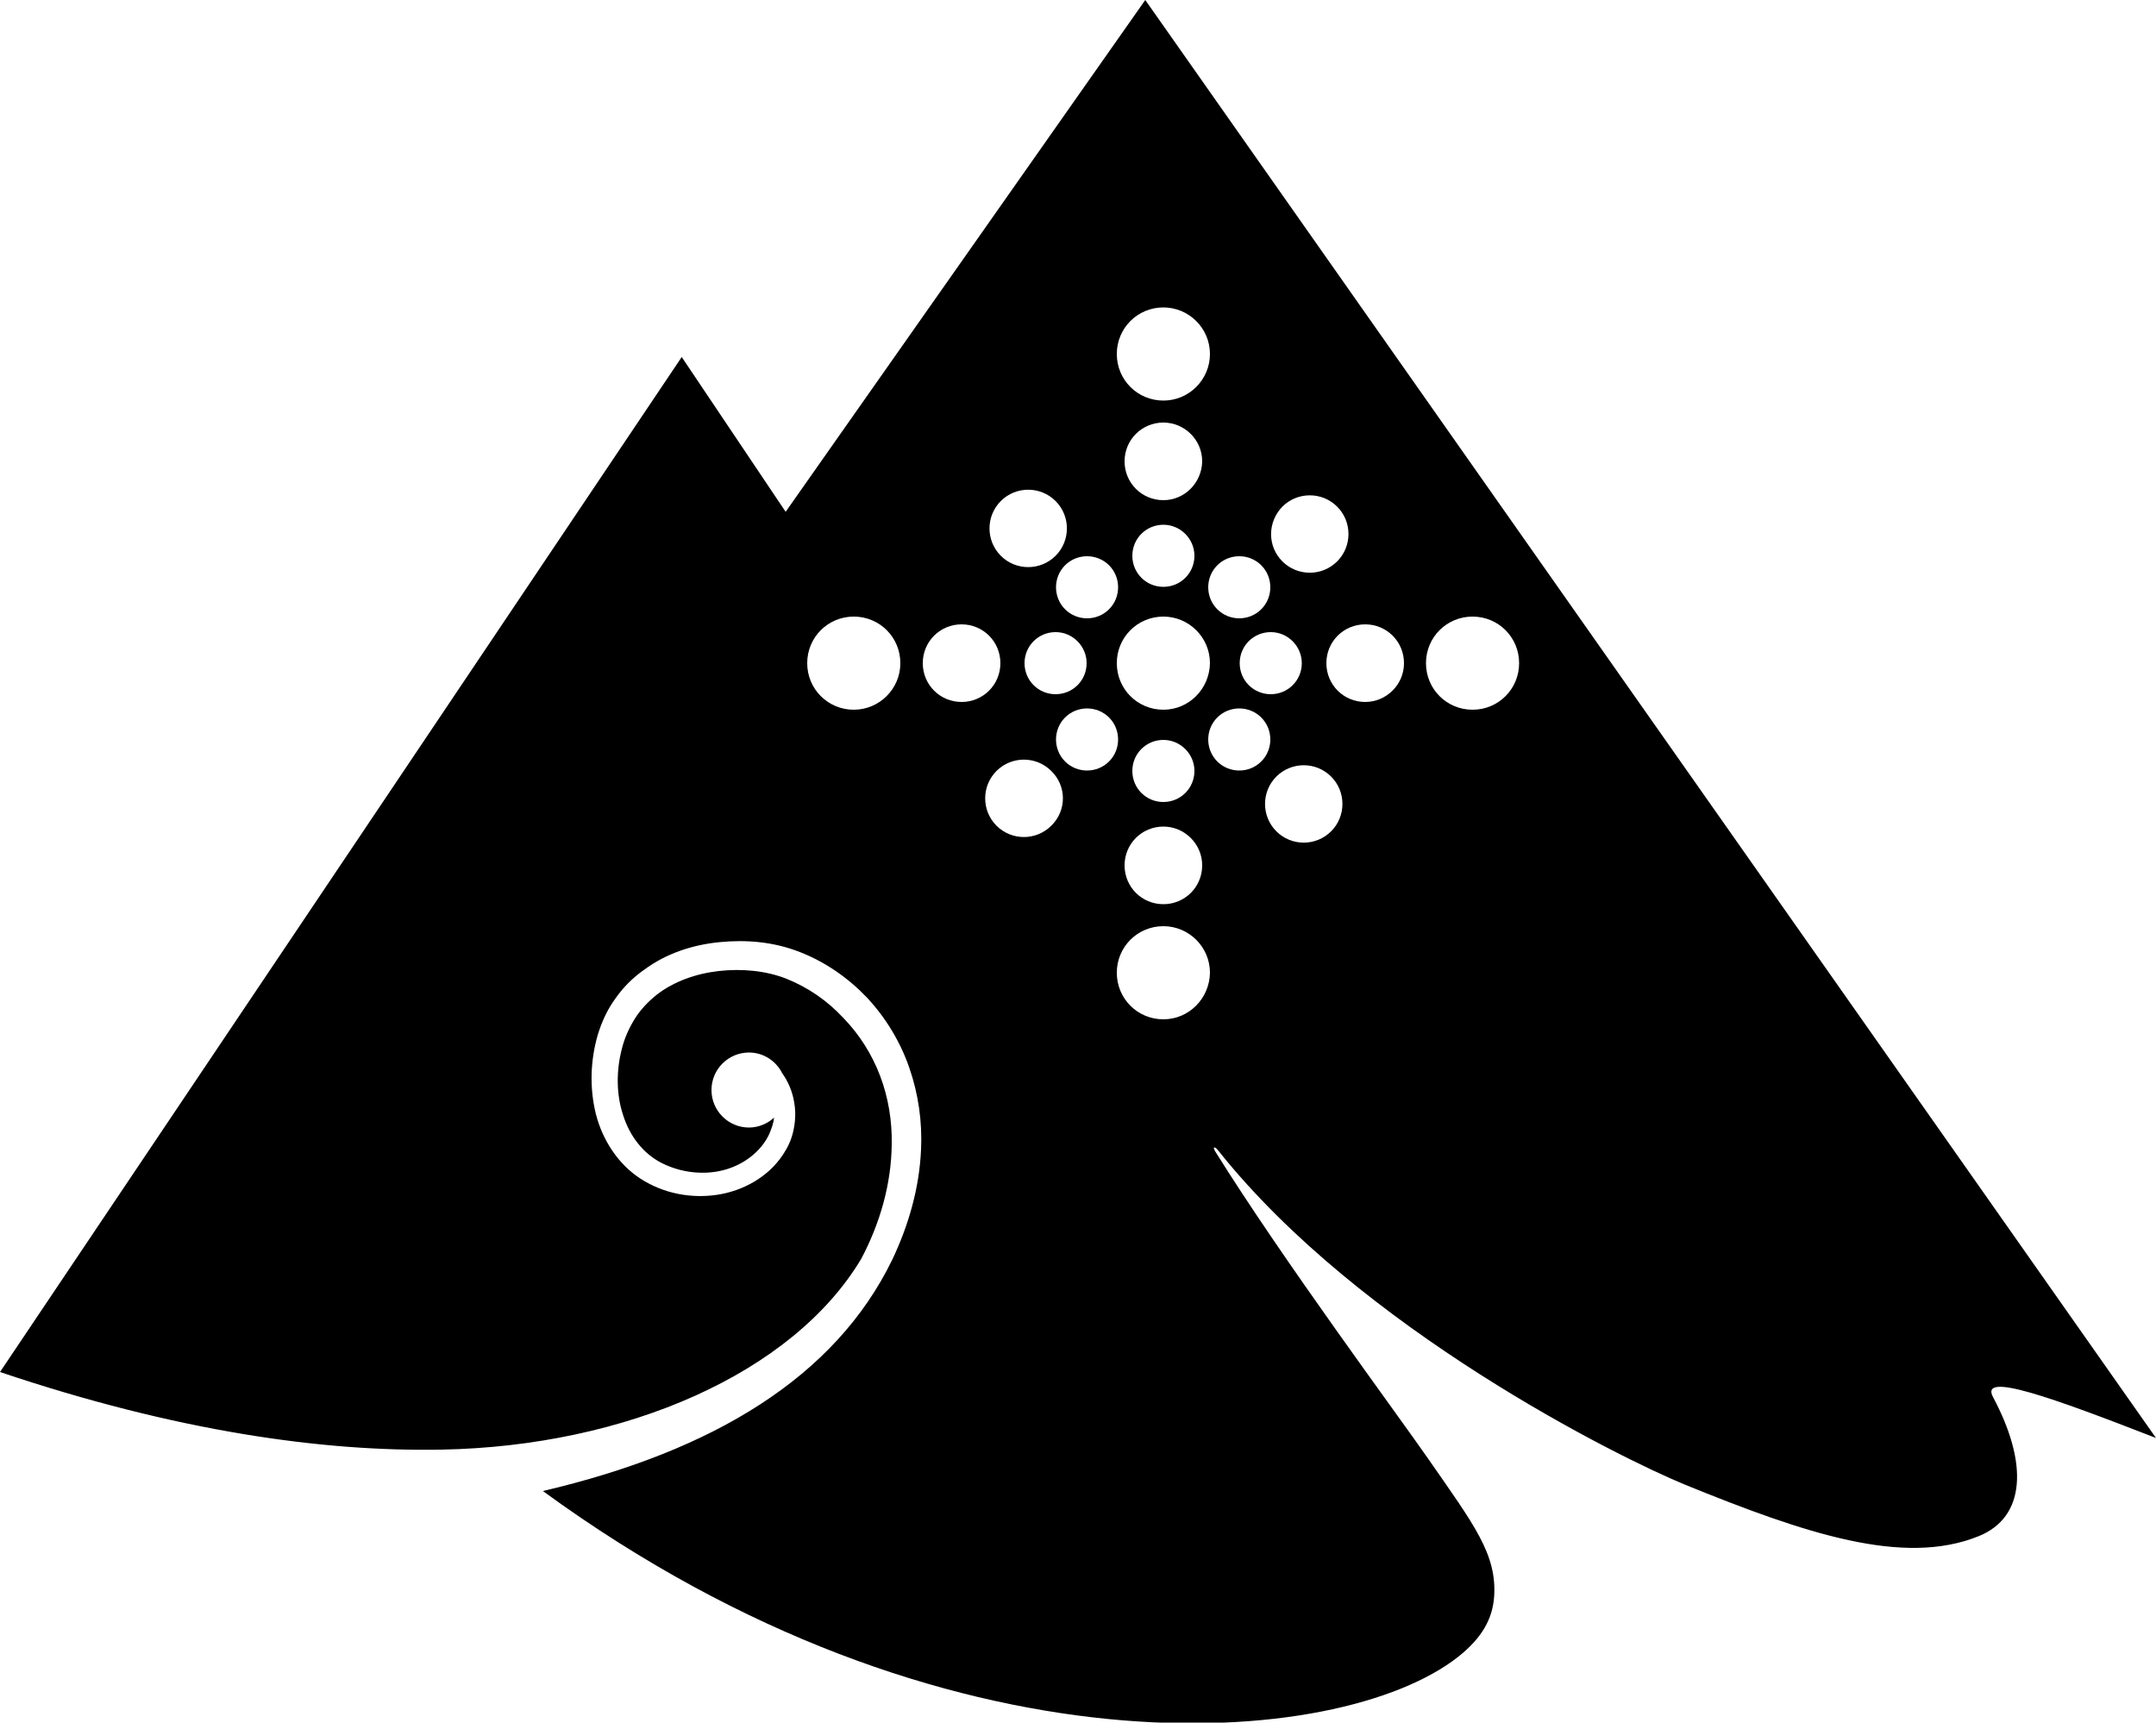 <svg xmlns="http://www.w3.org/2000/svg" viewBox="0 0 500 399.5"><path d="M500 333.5L265.6 0l-83.4 118.7-24.1-35.9L0 318.2c41 13.8 74.9 18.5 102.4 18 42.8-.8 81.4-17.7 97.3-44.2 4.4-8.3 7-17.4 7.1-26.6.1-5.5-.8-10.9-2.7-15.9-1.9-5-4.8-9.6-8.5-13.4-3.7-4-8.2-7.1-13.2-9.1-4.8-1.9-10.4-2.4-15.7-1.8-5.3.6-10.4 2.4-14.4 5.5-2 1.6-3.8 3.5-5.1 5.6-1.3 2.1-2.4 4.5-3 7-1.3 5-1.3 10.5.3 15.3 1.5 4.8 4.6 8.9 8.9 11.1 4.3 2.2 9.6 2.9 14.3 1.7 4.7-1.2 8.8-4.3 10.7-8.4.2-.5.7-1.6 1-3 0-.2.1-.5.1-.8-1.5 1.4-3.6 2.3-5.8 2.3-4.8 0-8.7-3.9-8.7-8.7 0-4.8 3.9-8.7 8.7-8.7 3.4 0 6.3 2 7.7 4.8 1.3 1.8 2.4 4.2 2.8 6.9.5 2.8.1 5.7-.6 7.9s-1.8 3.7-2.1 4.2c-3.4 5.1-9.2 8.3-15.2 9.2-6.1.9-12.4-.3-17.7-3.7-5.3-3.4-8.9-9.1-10.4-15-1.5-6-1.3-12.4.4-18.3.9-3 2.2-5.9 4.1-8.5 1.8-2.6 4.1-4.9 6.7-6.7 5.1-3.8 11.3-5.8 17.5-6.4 6.2-.6 12.5-.1 18.6 2.3 5.9 2.3 11.2 6 15.5 10.5 4.4 4.7 7.8 10.3 9.9 16.4 2.1 6.1 3 12.5 2.7 18.9-.4 9-2.9 17.6-6.7 25.6-13.2 27.1-41.3 44.3-81 53.6 93.3 68.1 184.8 60 212.2 38.5 5.7-4.5 8-8.9 8.4-13.9.7-9.9-4.6-16.7-15.3-32.1-7-10.1-33.7-46.1-49.4-71.3-.7-1.2 0-1.1.7-.2 33 41.5 92.9 71.2 108.2 77.5 28 11.4 50.7 19 68.1 12 11-4.4 11.6-16.9 3.4-32.3-3.2-6 13.9.2 37.8 9.5zM198 164.6c-6 0-10.8-4.8-10.8-10.8 0-6 4.8-10.8 10.8-10.8 6 0 10.8 4.8 10.8 10.8 0 6-4.9 10.8-10.8 10.8zm99.4-47.1c3.5-3.5 9.2-3.5 12.7 0s3.5 9.2 0 12.7-9.2 3.5-12.7 0-3.5-9.1 0-12.7zm4.5 36.3c0 4-3.2 7.2-7.2 7.2s-7.2-3.2-7.2-7.2 3.2-7.2 7.2-7.2 7.2 3.3 7.2 7.2zm-9.4-22.7c2.8 2.8 2.8 7.4 0 10.2-2.8 2.8-7.4 2.8-10.2 0-2.8-2.8-2.8-7.4 0-10.2 2.8-2.8 7.4-2.8 10.2 0zm-22.7 60.6c4.9 0 9 4 9 9s-4 9-9 9-9-4-9-9 4-9 9-9zm-7.2-12.9c0-4 3.2-7.2 7.2-7.2 3.9 0 7.2 3.2 7.2 7.2s-3.2 7.2-7.2 7.2-7.2-3.2-7.2-7.2zm7.2-14.2c-6 0-10.8-4.8-10.8-10.8 0-6 4.8-10.8 10.8-10.8 5.9 0 10.8 4.8 10.8 10.8-.1 6-4.9 10.8-10.8 10.8zm0-48.6c-5 0-9-4-9-9s4-9 9-9c4.9 0 9 4 9 9-.1 5-4.1 9-9 9zm7.2 12.9c0 4-3.2 7.2-7.2 7.2s-7.2-3.2-7.2-7.2 3.2-7.2 7.2-7.2c3.9 0 7.2 3.2 7.2 7.2zm-7.2-57.6c5.9 0 10.8 4.8 10.8 10.8 0 5.9-4.8 10.8-10.8 10.8-6 0-10.8-4.8-10.8-10.8 0-6 4.8-10.8 10.8-10.8zm-12.6 59.8c2.8 2.8 2.8 7.4 0 10.2-2.8 2.8-7.4 2.8-10.2 0-2.8-2.8-2.8-7.4 0-10.2 2.8-2.8 7.4-2.8 10.2 0zm-5.2 22.7c0 4-3.2 7.2-7.2 7.2s-7.2-3.2-7.2-7.2 3.2-7.2 7.2-7.2 7.2 3.3 7.2 7.2zm-19.9-37.6c3.5-3.5 9.2-3.5 12.7 0s3.5 9.2 0 12.7-9.2 3.5-12.7 0-3.5-9.2 0-12.7zM214 153.8c0-5 4-9 9-9s9 4 9 9-4 9-9 9-9-4-9-9zm29.8 37.7c-3.5 3.5-9.2 3.5-12.7 0s-3.5-9.2 0-12.7 9.2-3.5 12.7 0c3.6 3.5 3.6 9.2 0 12.7zm3.2-14.9c-2.8-2.8-2.8-7.4 0-10.2 2.8-2.8 7.4-2.8 10.2 0 2.8 2.8 2.8 7.4 0 10.2-2.8 2.8-7.4 2.8-10.2 0zm22.8 59.8c-6 0-10.8-4.8-10.8-10.8 0-6 4.8-10.8 10.8-10.8 5.9 0 10.8 4.8 10.8 10.8-.1 6-4.9 10.8-10.8 10.8zm12.5-59.8c-2.8-2.8-2.8-7.4 0-10.2 2.8-2.8 7.4-2.8 10.2 0 2.8 2.8 2.8 7.4 0 10.2-2.8 2.8-7.4 2.8-10.2 0zm26.4 16.2c-3.5 3.5-9.2 3.5-12.7 0s-3.5-9.2 0-12.7 9.2-3.5 12.7 0 3.5 9.2 0 12.7zm7.9-30c-5 0-9-4-9-9s4-9 9-9 9 4 9 9-4.1 9-9 9zm24.9 1.8c-6 0-10.8-4.8-10.8-10.8 0-6 4.8-10.8 10.8-10.8 6 0 10.8 4.8 10.8 10.8 0 6-4.8 10.8-10.8 10.8z"/></svg>
